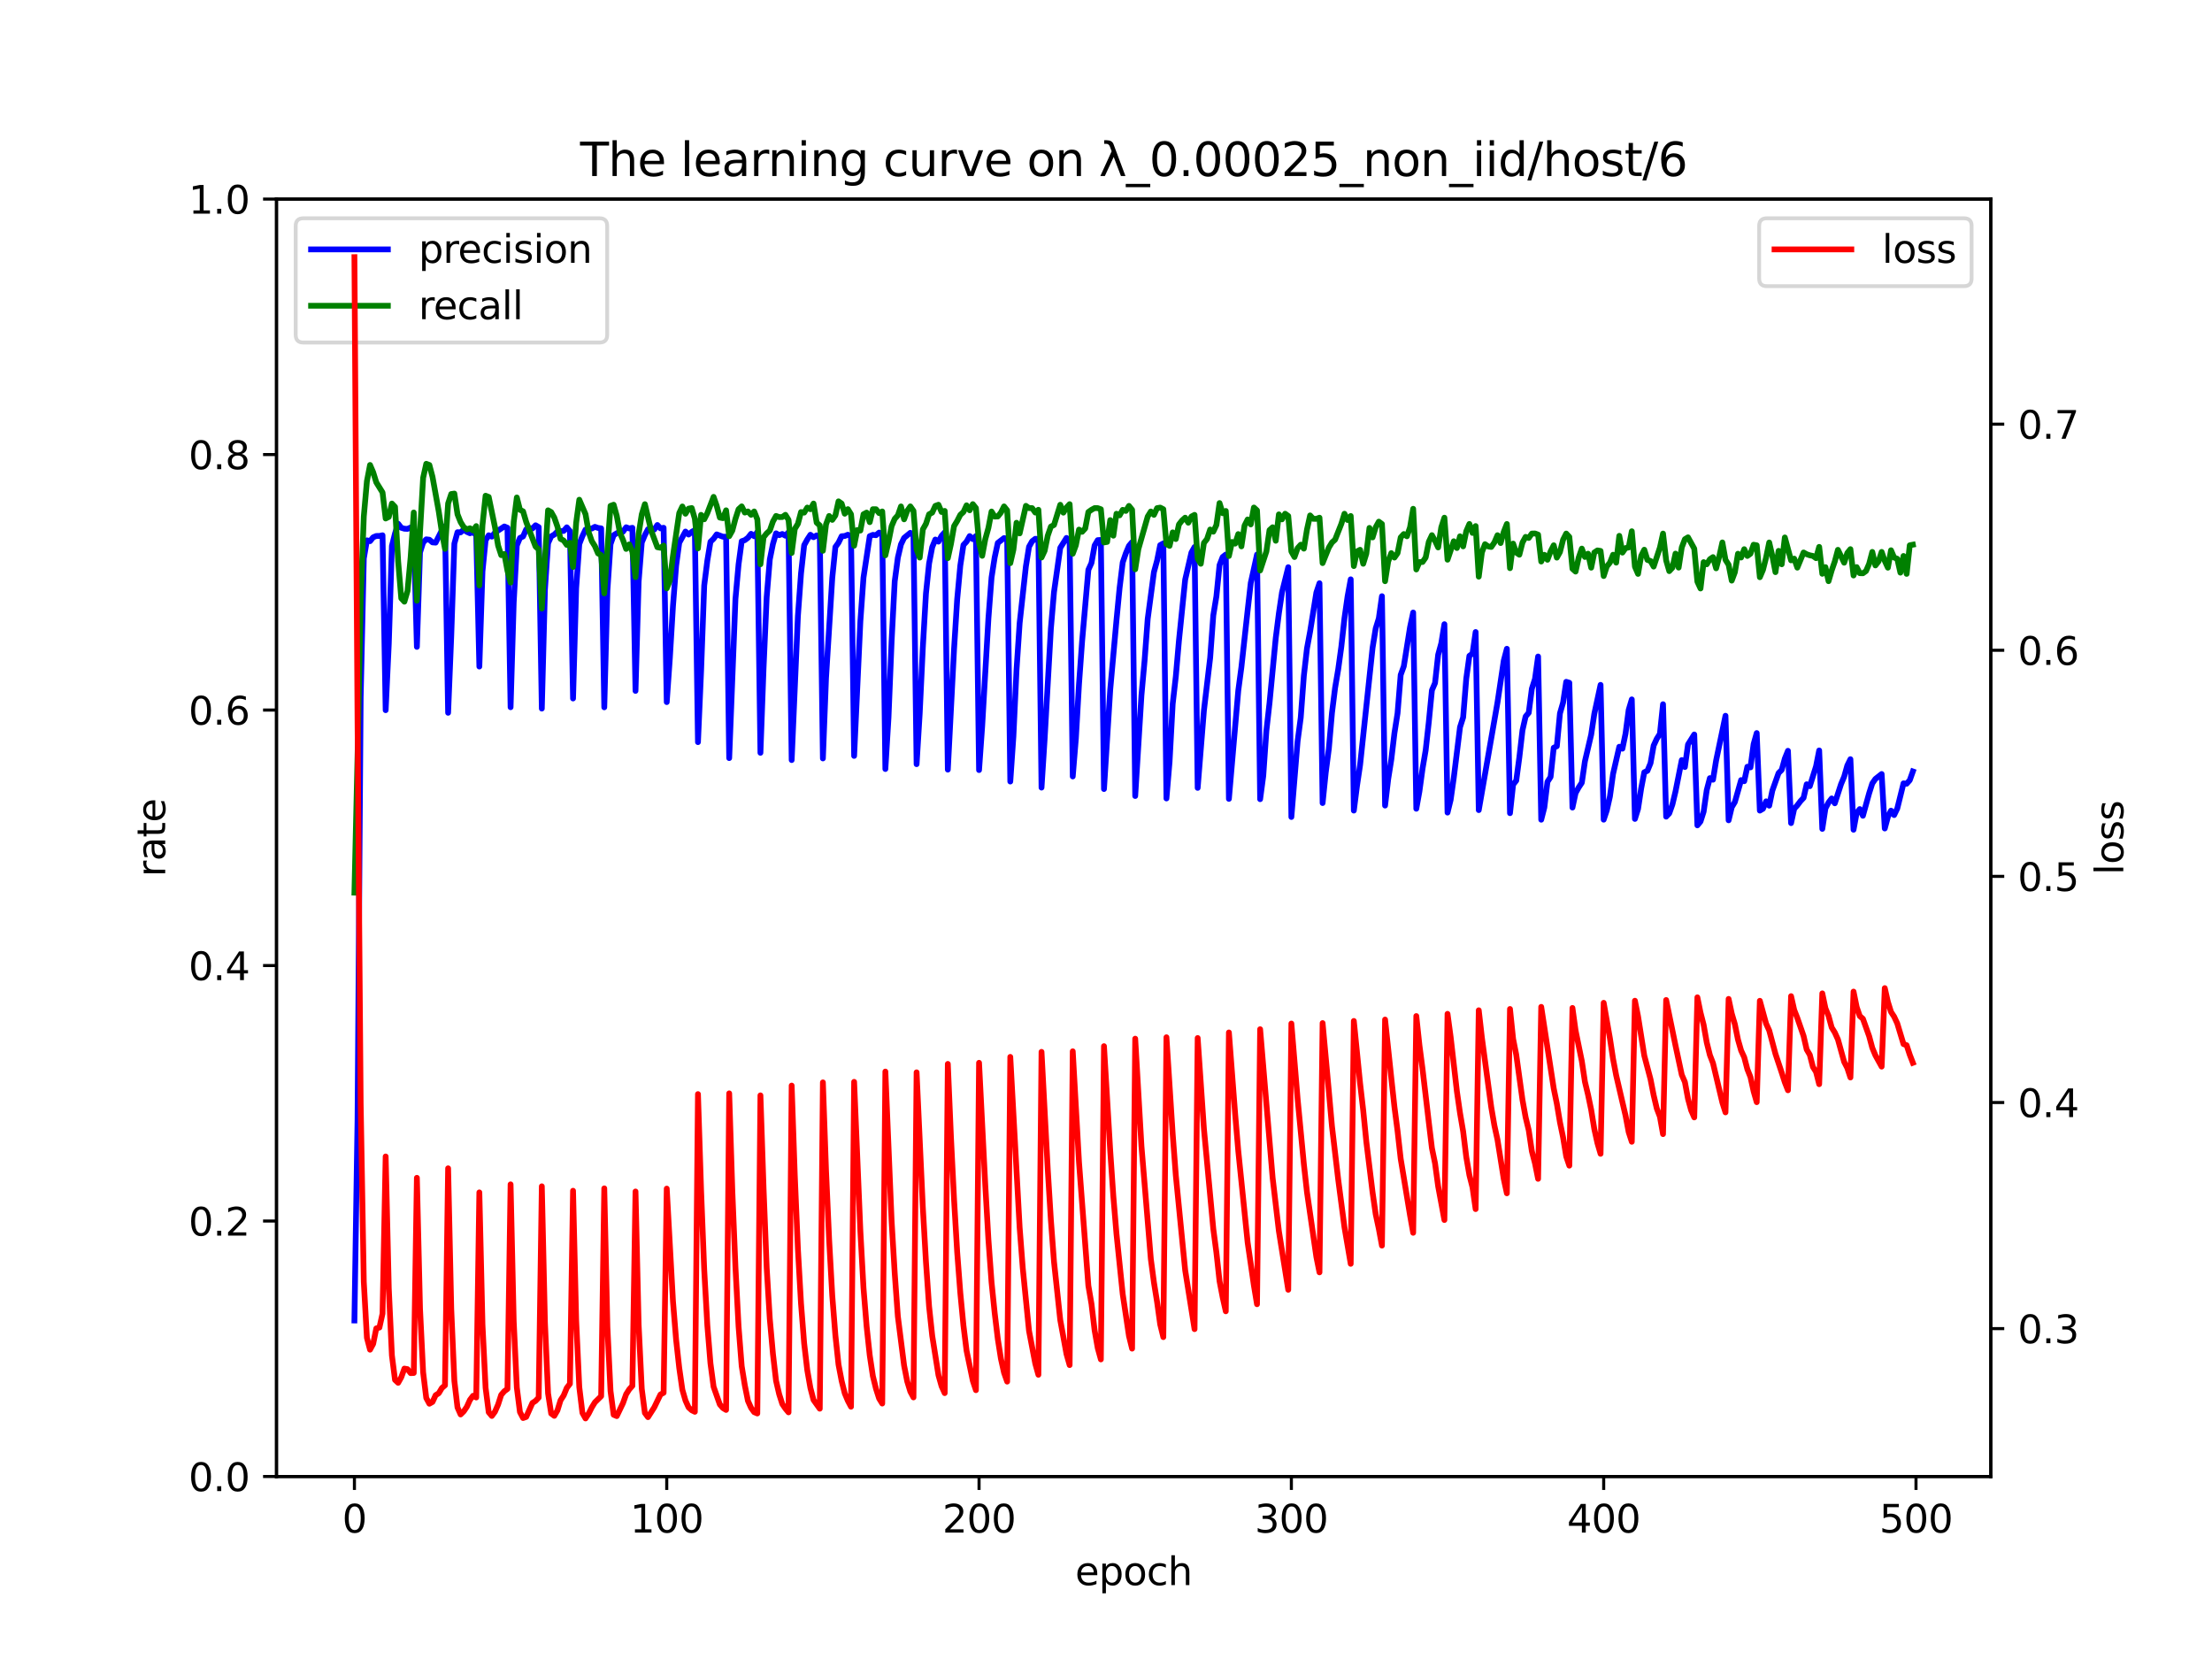 <?xml version="1.0" encoding="utf-8" standalone="no"?>
<!DOCTYPE svg PUBLIC "-//W3C//DTD SVG 1.1//EN"
  "http://www.w3.org/Graphics/SVG/1.1/DTD/svg11.dtd">
<svg xmlns:xlink="http://www.w3.org/1999/xlink" width="576pt" height="432pt" viewBox="0 0 576 432" xmlns="http://www.w3.org/2000/svg" version="1.1">
 <defs>
  <style type="text/css">*{stroke-linejoin: round; stroke-linecap: butt}</style>
 </defs>
 <g id="figure_1">
  <g id="patch_1">
   <path d="M 0 432 
L 576 432 
L 576 0 
L 0 0 
z
" style="fill: #ffffff"/>
  </g>
  <g id="axes_1">
   <g id="patch_2">
    <path d="M 72 384.48 
L 518.4 384.48 
L 518.4 51.84 
L 72 51.84 
z
" style="fill: #ffffff"/>
   </g>
   <g id="matplotlib.axis_1">
    <g id="xtick_1">
     <g id="line2d_1">
      <defs>
       <path id="m2dc4595886" d="M 0 0 
L 0 3.5 
" style="stroke: #000000; stroke-width: 0.8"/>
      </defs>
      <g>
       <use xlink:href="#m2dc4595886" x="92.291" y="384.48" style="stroke: #000000; stroke-width: 0.8"/>
      </g>
     </g>
     <g id="text_1">
      <!-- 0 -->
      <g transform="translate(89.11 399.078) scale(0.1 -0.1)">
       <defs>
        <path id="DejaVuSans-30" d="M 2034 4250 
Q 1547 4250 1301 3770 
Q 1056 3291 1056 2328 
Q 1056 1369 1301 889 
Q 1547 409 2034 409 
Q 2525 409 2770 889 
Q 3016 1369 3016 2328 
Q 3016 3291 2770 3770 
Q 2525 4250 2034 4250 
z
M 2034 4750 
Q 2819 4750 3233 4129 
Q 3647 3509 3647 2328 
Q 3647 1150 3233 529 
Q 2819 -91 2034 -91 
Q 1250 -91 836 529 
Q 422 1150 422 2328 
Q 422 3509 836 4129 
Q 1250 4750 2034 4750 
z
" transform="scale(0.016)"/>
       </defs>
       <use xlink:href="#DejaVuSans-30"/>
      </g>
     </g>
    </g>
    <g id="xtick_2">
     <g id="line2d_2">
      <g>
       <use xlink:href="#m2dc4595886" x="173.617" y="384.48" style="stroke: #000000; stroke-width: 0.8"/>
      </g>
     </g>
     <g id="text_2">
      <!-- 100 -->
      <g transform="translate(164.073 399.078) scale(0.1 -0.1)">
       <defs>
        <path id="DejaVuSans-31" d="M 794 531 
L 1825 531 
L 1825 4091 
L 703 3866 
L 703 4441 
L 1819 4666 
L 2450 4666 
L 2450 531 
L 3481 531 
L 3481 0 
L 794 0 
L 794 531 
z
" transform="scale(0.016)"/>
       </defs>
       <use xlink:href="#DejaVuSans-31"/>
       <use xlink:href="#DejaVuSans-30" x="63.623"/>
       <use xlink:href="#DejaVuSans-30" x="127.246"/>
      </g>
     </g>
    </g>
    <g id="xtick_3">
     <g id="line2d_3">
      <g>
       <use xlink:href="#m2dc4595886" x="254.943" y="384.48" style="stroke: #000000; stroke-width: 0.8"/>
      </g>
     </g>
     <g id="text_3">
      <!-- 200 -->
      <g transform="translate(245.4 399.078) scale(0.1 -0.1)">
       <defs>
        <path id="DejaVuSans-32" d="M 1228 531 
L 3431 531 
L 3431 0 
L 469 0 
L 469 531 
Q 828 903 1448 1529 
Q 2069 2156 2228 2338 
Q 2531 2678 2651 2914 
Q 2772 3150 2772 3378 
Q 2772 3750 2511 3984 
Q 2250 4219 1831 4219 
Q 1534 4219 1204 4116 
Q 875 4013 500 3803 
L 500 4441 
Q 881 4594 1212 4672 
Q 1544 4750 1819 4750 
Q 2544 4750 2975 4387 
Q 3406 4025 3406 3419 
Q 3406 3131 3298 2873 
Q 3191 2616 2906 2266 
Q 2828 2175 2409 1742 
Q 1991 1309 1228 531 
z
" transform="scale(0.016)"/>
       </defs>
       <use xlink:href="#DejaVuSans-32"/>
       <use xlink:href="#DejaVuSans-30" x="63.623"/>
       <use xlink:href="#DejaVuSans-30" x="127.246"/>
      </g>
     </g>
    </g>
    <g id="xtick_4">
     <g id="line2d_4">
      <g>
       <use xlink:href="#m2dc4595886" x="336.27" y="384.48" style="stroke: #000000; stroke-width: 0.8"/>
      </g>
     </g>
     <g id="text_4">
      <!-- 300 -->
      <g transform="translate(326.726 399.078) scale(0.1 -0.1)">
       <defs>
        <path id="DejaVuSans-33" d="M 2597 2516 
Q 3050 2419 3304 2112 
Q 3559 1806 3559 1356 
Q 3559 666 3084 287 
Q 2609 -91 1734 -91 
Q 1441 -91 1130 -33 
Q 819 25 488 141 
L 488 750 
Q 750 597 1062 519 
Q 1375 441 1716 441 
Q 2309 441 2620 675 
Q 2931 909 2931 1356 
Q 2931 1769 2642 2001 
Q 2353 2234 1838 2234 
L 1294 2234 
L 1294 2753 
L 1863 2753 
Q 2328 2753 2575 2939 
Q 2822 3125 2822 3475 
Q 2822 3834 2567 4026 
Q 2313 4219 1838 4219 
Q 1578 4219 1281 4162 
Q 984 4106 628 3988 
L 628 4550 
Q 988 4650 1302 4700 
Q 1616 4750 1894 4750 
Q 2613 4750 3031 4423 
Q 3450 4097 3450 3541 
Q 3450 3153 3228 2886 
Q 3006 2619 2597 2516 
z
" transform="scale(0.016)"/>
       </defs>
       <use xlink:href="#DejaVuSans-33"/>
       <use xlink:href="#DejaVuSans-30" x="63.623"/>
       <use xlink:href="#DejaVuSans-30" x="127.246"/>
      </g>
     </g>
    </g>
    <g id="xtick_5">
     <g id="line2d_5">
      <g>
       <use xlink:href="#m2dc4595886" x="417.596" y="384.48" style="stroke: #000000; stroke-width: 0.8"/>
      </g>
     </g>
     <g id="text_5">
      <!-- 400 -->
      <g transform="translate(408.052 399.078) scale(0.1 -0.1)">
       <defs>
        <path id="DejaVuSans-34" d="M 2419 4116 
L 825 1625 
L 2419 1625 
L 2419 4116 
z
M 2253 4666 
L 3047 4666 
L 3047 1625 
L 3713 1625 
L 3713 1100 
L 3047 1100 
L 3047 0 
L 2419 0 
L 2419 1100 
L 313 1100 
L 313 1709 
L 2253 4666 
z
" transform="scale(0.016)"/>
       </defs>
       <use xlink:href="#DejaVuSans-34"/>
       <use xlink:href="#DejaVuSans-30" x="63.623"/>
       <use xlink:href="#DejaVuSans-30" x="127.246"/>
      </g>
     </g>
    </g>
    <g id="xtick_6">
     <g id="line2d_6">
      <g>
       <use xlink:href="#m2dc4595886" x="498.922" y="384.48" style="stroke: #000000; stroke-width: 0.8"/>
      </g>
     </g>
     <g id="text_6">
      <!-- 500 -->
      <g transform="translate(489.379 399.078) scale(0.1 -0.1)">
       <defs>
        <path id="DejaVuSans-35" d="M 691 4666 
L 3169 4666 
L 3169 4134 
L 1269 4134 
L 1269 2991 
Q 1406 3038 1543 3061 
Q 1681 3084 1819 3084 
Q 2600 3084 3056 2656 
Q 3513 2228 3513 1497 
Q 3513 744 3044 326 
Q 2575 -91 1722 -91 
Q 1428 -91 1123 -41 
Q 819 9 494 109 
L 494 744 
Q 775 591 1075 516 
Q 1375 441 1709 441 
Q 2250 441 2565 725 
Q 2881 1009 2881 1497 
Q 2881 1984 2565 2268 
Q 2250 2553 1709 2553 
Q 1456 2553 1204 2497 
Q 953 2441 691 2322 
L 691 4666 
z
" transform="scale(0.016)"/>
       </defs>
       <use xlink:href="#DejaVuSans-35"/>
       <use xlink:href="#DejaVuSans-30" x="63.623"/>
       <use xlink:href="#DejaVuSans-30" x="127.246"/>
      </g>
     </g>
    </g>
    <g id="text_7">
     <!-- epoch -->
     <g transform="translate(279.972 412.757) scale(0.1 -0.1)">
      <defs>
       <path id="DejaVuSans-65" d="M 3597 1894 
L 3597 1613 
L 953 1613 
Q 991 1019 1311 708 
Q 1631 397 2203 397 
Q 2534 397 2845 478 
Q 3156 559 3463 722 
L 3463 178 
Q 3153 47 2828 -22 
Q 2503 -91 2169 -91 
Q 1331 -91 842 396 
Q 353 884 353 1716 
Q 353 2575 817 3079 
Q 1281 3584 2069 3584 
Q 2775 3584 3186 3129 
Q 3597 2675 3597 1894 
z
M 3022 2063 
Q 3016 2534 2758 2815 
Q 2500 3097 2075 3097 
Q 1594 3097 1305 2825 
Q 1016 2553 972 2059 
L 3022 2063 
z
" transform="scale(0.016)"/>
       <path id="DejaVuSans-70" d="M 1159 525 
L 1159 -1331 
L 581 -1331 
L 581 3500 
L 1159 3500 
L 1159 2969 
Q 1341 3281 1617 3432 
Q 1894 3584 2278 3584 
Q 2916 3584 3314 3078 
Q 3713 2572 3713 1747 
Q 3713 922 3314 415 
Q 2916 -91 2278 -91 
Q 1894 -91 1617 61 
Q 1341 213 1159 525 
z
M 3116 1747 
Q 3116 2381 2855 2742 
Q 2594 3103 2138 3103 
Q 1681 3103 1420 2742 
Q 1159 2381 1159 1747 
Q 1159 1113 1420 752 
Q 1681 391 2138 391 
Q 2594 391 2855 752 
Q 3116 1113 3116 1747 
z
" transform="scale(0.016)"/>
       <path id="DejaVuSans-6f" d="M 1959 3097 
Q 1497 3097 1228 2736 
Q 959 2375 959 1747 
Q 959 1119 1226 758 
Q 1494 397 1959 397 
Q 2419 397 2687 759 
Q 2956 1122 2956 1747 
Q 2956 2369 2687 2733 
Q 2419 3097 1959 3097 
z
M 1959 3584 
Q 2709 3584 3137 3096 
Q 3566 2609 3566 1747 
Q 3566 888 3137 398 
Q 2709 -91 1959 -91 
Q 1206 -91 779 398 
Q 353 888 353 1747 
Q 353 2609 779 3096 
Q 1206 3584 1959 3584 
z
" transform="scale(0.016)"/>
       <path id="DejaVuSans-63" d="M 3122 3366 
L 3122 2828 
Q 2878 2963 2633 3030 
Q 2388 3097 2138 3097 
Q 1578 3097 1268 2742 
Q 959 2388 959 1747 
Q 959 1106 1268 751 
Q 1578 397 2138 397 
Q 2388 397 2633 464 
Q 2878 531 3122 666 
L 3122 134 
Q 2881 22 2623 -34 
Q 2366 -91 2075 -91 
Q 1284 -91 818 406 
Q 353 903 353 1747 
Q 353 2603 823 3093 
Q 1294 3584 2113 3584 
Q 2378 3584 2631 3529 
Q 2884 3475 3122 3366 
z
" transform="scale(0.016)"/>
       <path id="DejaVuSans-68" d="M 3513 2113 
L 3513 0 
L 2938 0 
L 2938 2094 
Q 2938 2591 2744 2837 
Q 2550 3084 2163 3084 
Q 1697 3084 1428 2787 
Q 1159 2491 1159 1978 
L 1159 0 
L 581 0 
L 581 4863 
L 1159 4863 
L 1159 2956 
Q 1366 3272 1645 3428 
Q 1925 3584 2291 3584 
Q 2894 3584 3203 3211 
Q 3513 2838 3513 2113 
z
" transform="scale(0.016)"/>
      </defs>
      <use xlink:href="#DejaVuSans-65"/>
      <use xlink:href="#DejaVuSans-70" x="61.523"/>
      <use xlink:href="#DejaVuSans-6f" x="125"/>
      <use xlink:href="#DejaVuSans-63" x="186.182"/>
      <use xlink:href="#DejaVuSans-68" x="241.162"/>
     </g>
    </g>
   </g>
   <g id="matplotlib.axis_2">
    <g id="ytick_1">
     <g id="line2d_7">
      <defs>
       <path id="m0fc5272e9c" d="M 0 0 
L -3.5 0 
" style="stroke: #000000; stroke-width: 0.8"/>
      </defs>
      <g>
       <use xlink:href="#m0fc5272e9c" x="72" y="384.48" style="stroke: #000000; stroke-width: 0.8"/>
      </g>
     </g>
     <g id="text_8">
      <!-- 0.0 -->
      <g transform="translate(49.097 388.279) scale(0.1 -0.1)">
       <defs>
        <path id="DejaVuSans-2e" d="M 684 794 
L 1344 794 
L 1344 0 
L 684 0 
L 684 794 
z
" transform="scale(0.016)"/>
       </defs>
       <use xlink:href="#DejaVuSans-30"/>
       <use xlink:href="#DejaVuSans-2e" x="63.623"/>
       <use xlink:href="#DejaVuSans-30" x="95.41"/>
      </g>
     </g>
    </g>
    <g id="ytick_2">
     <g id="line2d_8">
      <g>
       <use xlink:href="#m0fc5272e9c" x="72" y="317.952" style="stroke: #000000; stroke-width: 0.8"/>
      </g>
     </g>
     <g id="text_9">
      <!-- 0.2 -->
      <g transform="translate(49.097 321.751) scale(0.1 -0.1)">
       <use xlink:href="#DejaVuSans-30"/>
       <use xlink:href="#DejaVuSans-2e" x="63.623"/>
       <use xlink:href="#DejaVuSans-32" x="95.41"/>
      </g>
     </g>
    </g>
    <g id="ytick_3">
     <g id="line2d_9">
      <g>
       <use xlink:href="#m0fc5272e9c" x="72" y="251.424" style="stroke: #000000; stroke-width: 0.8"/>
      </g>
     </g>
     <g id="text_10">
      <!-- 0.4 -->
      <g transform="translate(49.097 255.223) scale(0.1 -0.1)">
       <use xlink:href="#DejaVuSans-30"/>
       <use xlink:href="#DejaVuSans-2e" x="63.623"/>
       <use xlink:href="#DejaVuSans-34" x="95.41"/>
      </g>
     </g>
    </g>
    <g id="ytick_4">
     <g id="line2d_10">
      <g>
       <use xlink:href="#m0fc5272e9c" x="72" y="184.896" style="stroke: #000000; stroke-width: 0.8"/>
      </g>
     </g>
     <g id="text_11">
      <!-- 0.6 -->
      <g transform="translate(49.097 188.695) scale(0.1 -0.1)">
       <defs>
        <path id="DejaVuSans-36" d="M 2113 2584 
Q 1688 2584 1439 2293 
Q 1191 2003 1191 1497 
Q 1191 994 1439 701 
Q 1688 409 2113 409 
Q 2538 409 2786 701 
Q 3034 994 3034 1497 
Q 3034 2003 2786 2293 
Q 2538 2584 2113 2584 
z
M 3366 4563 
L 3366 3988 
Q 3128 4100 2886 4159 
Q 2644 4219 2406 4219 
Q 1781 4219 1451 3797 
Q 1122 3375 1075 2522 
Q 1259 2794 1537 2939 
Q 1816 3084 2150 3084 
Q 2853 3084 3261 2657 
Q 3669 2231 3669 1497 
Q 3669 778 3244 343 
Q 2819 -91 2113 -91 
Q 1303 -91 875 529 
Q 447 1150 447 2328 
Q 447 3434 972 4092 
Q 1497 4750 2381 4750 
Q 2619 4750 2861 4703 
Q 3103 4656 3366 4563 
z
" transform="scale(0.016)"/>
       </defs>
       <use xlink:href="#DejaVuSans-30"/>
       <use xlink:href="#DejaVuSans-2e" x="63.623"/>
       <use xlink:href="#DejaVuSans-36" x="95.41"/>
      </g>
     </g>
    </g>
    <g id="ytick_5">
     <g id="line2d_11">
      <g>
       <use xlink:href="#m0fc5272e9c" x="72" y="118.368" style="stroke: #000000; stroke-width: 0.8"/>
      </g>
     </g>
     <g id="text_12">
      <!-- 0.8 -->
      <g transform="translate(49.097 122.167) scale(0.1 -0.1)">
       <defs>
        <path id="DejaVuSans-38" d="M 2034 2216 
Q 1584 2216 1326 1975 
Q 1069 1734 1069 1313 
Q 1069 891 1326 650 
Q 1584 409 2034 409 
Q 2484 409 2743 651 
Q 3003 894 3003 1313 
Q 3003 1734 2745 1975 
Q 2488 2216 2034 2216 
z
M 1403 2484 
Q 997 2584 770 2862 
Q 544 3141 544 3541 
Q 544 4100 942 4425 
Q 1341 4750 2034 4750 
Q 2731 4750 3128 4425 
Q 3525 4100 3525 3541 
Q 3525 3141 3298 2862 
Q 3072 2584 2669 2484 
Q 3125 2378 3379 2068 
Q 3634 1759 3634 1313 
Q 3634 634 3220 271 
Q 2806 -91 2034 -91 
Q 1263 -91 848 271 
Q 434 634 434 1313 
Q 434 1759 690 2068 
Q 947 2378 1403 2484 
z
M 1172 3481 
Q 1172 3119 1398 2916 
Q 1625 2713 2034 2713 
Q 2441 2713 2670 2916 
Q 2900 3119 2900 3481 
Q 2900 3844 2670 4047 
Q 2441 4250 2034 4250 
Q 1625 4250 1398 4047 
Q 1172 3844 1172 3481 
z
" transform="scale(0.016)"/>
       </defs>
       <use xlink:href="#DejaVuSans-30"/>
       <use xlink:href="#DejaVuSans-2e" x="63.623"/>
       <use xlink:href="#DejaVuSans-38" x="95.41"/>
      </g>
     </g>
    </g>
    <g id="ytick_6">
     <g id="line2d_12">
      <g>
       <use xlink:href="#m0fc5272e9c" x="72" y="51.84" style="stroke: #000000; stroke-width: 0.8"/>
      </g>
     </g>
     <g id="text_13">
      <!-- 1.0 -->
      <g transform="translate(49.097 55.639) scale(0.1 -0.1)">
       <use xlink:href="#DejaVuSans-31"/>
       <use xlink:href="#DejaVuSans-2e" x="63.623"/>
       <use xlink:href="#DejaVuSans-30" x="95.41"/>
      </g>
     </g>
    </g>
    <g id="text_14">
     <!-- rate -->
     <g transform="translate(43.017 228.316) rotate(-90) scale(0.1 -0.1)">
      <defs>
       <path id="DejaVuSans-72" d="M 2631 2963 
Q 2534 3019 2420 3045 
Q 2306 3072 2169 3072 
Q 1681 3072 1420 2755 
Q 1159 2438 1159 1844 
L 1159 0 
L 581 0 
L 581 3500 
L 1159 3500 
L 1159 2956 
Q 1341 3275 1631 3429 
Q 1922 3584 2338 3584 
Q 2397 3584 2469 3576 
Q 2541 3569 2628 3553 
L 2631 2963 
z
" transform="scale(0.016)"/>
       <path id="DejaVuSans-61" d="M 2194 1759 
Q 1497 1759 1228 1600 
Q 959 1441 959 1056 
Q 959 750 1161 570 
Q 1363 391 1709 391 
Q 2188 391 2477 730 
Q 2766 1069 2766 1631 
L 2766 1759 
L 2194 1759 
z
M 3341 1997 
L 3341 0 
L 2766 0 
L 2766 531 
Q 2569 213 2275 61 
Q 1981 -91 1556 -91 
Q 1019 -91 701 211 
Q 384 513 384 1019 
Q 384 1609 779 1909 
Q 1175 2209 1959 2209 
L 2766 2209 
L 2766 2266 
Q 2766 2663 2505 2880 
Q 2244 3097 1772 3097 
Q 1472 3097 1187 3025 
Q 903 2953 641 2809 
L 641 3341 
Q 956 3463 1253 3523 
Q 1550 3584 1831 3584 
Q 2591 3584 2966 3190 
Q 3341 2797 3341 1997 
z
" transform="scale(0.016)"/>
       <path id="DejaVuSans-74" d="M 1172 4494 
L 1172 3500 
L 2356 3500 
L 2356 3053 
L 1172 3053 
L 1172 1153 
Q 1172 725 1289 603 
Q 1406 481 1766 481 
L 2356 481 
L 2356 0 
L 1766 0 
Q 1100 0 847 248 
Q 594 497 594 1153 
L 594 3053 
L 172 3053 
L 172 3500 
L 594 3500 
L 594 4494 
L 1172 4494 
z
" transform="scale(0.016)"/>
      </defs>
      <use xlink:href="#DejaVuSans-72"/>
      <use xlink:href="#DejaVuSans-61" x="41.113"/>
      <use xlink:href="#DejaVuSans-74" x="102.393"/>
      <use xlink:href="#DejaVuSans-65" x="141.602"/>
     </g>
    </g>
   </g>
   <g id="line2d_13">
    <path d="M 92.291 343.849 
L 93.104 291.608 
L 93.917 181.589 
L 94.731 145.442 
L 95.544 140.706 
L 96.357 140.918 
L 97.17 139.91 
L 97.984 139.567 
L 98.797 139.561 
L 99.61 139.384 
L 100.424 184.931 
L 101.237 167.673 
L 102.05 142.159 
L 102.863 138.916 
L 103.677 136.383 
L 104.49 137.428 
L 105.303 137.675 
L 106.116 137.721 
L 106.93 137.357 
L 107.743 138.587 
L 108.556 168.441 
L 109.369 143.855 
L 110.183 141.267 
L 110.996 140.441 
L 111.809 140.542 
L 112.622 141.233 
L 113.436 141.3 
L 115.062 138.079 
L 115.876 137.028 
L 116.689 185.607 
L 117.502 165.582 
L 118.315 141.575 
L 119.129 138.59 
L 119.942 138.626 
L 120.755 137.905 
L 121.568 138.492 
L 122.382 138.857 
L 123.195 138.564 
L 124.008 139.353 
L 124.821 173.568 
L 125.635 148.791 
L 126.448 140.683 
L 127.261 139.386 
L 128.074 139.732 
L 128.888 138.691 
L 131.328 137.09 
L 132.141 137.43 
L 132.954 184.163 
L 133.767 156.913 
L 134.581 142.027 
L 135.394 140.086 
L 136.207 139.691 
L 137.02 137.845 
L 137.834 137.519 
L 138.647 137.623 
L 139.46 136.781 
L 140.273 137.248 
L 141.087 184.52 
L 141.9 153.518 
L 142.713 141.467 
L 143.526 139.67 
L 144.34 139.197 
L 145.153 138.402 
L 146.78 138.248 
L 147.593 137.314 
L 148.406 138.299 
L 149.219 181.882 
L 150.033 153.187 
L 150.846 141.674 
L 151.659 139.591 
L 152.472 137.91 
L 153.286 137.702 
L 154.099 137.633 
L 154.912 137.189 
L 155.725 137.476 
L 156.539 137.586 
L 157.352 184.186 
L 158.165 153.787 
L 158.978 141.697 
L 159.792 139.363 
L 160.605 138.856 
L 161.418 138.495 
L 162.232 138.451 
L 163.045 137.298 
L 163.858 137.61 
L 164.671 137.436 
L 165.485 179.908 
L 166.298 151.458 
L 167.111 141.276 
L 167.924 139.335 
L 168.738 137.815 
L 169.551 137.593 
L 170.364 137.899 
L 171.177 136.709 
L 171.991 137.586 
L 172.804 137.434 
L 173.617 182.823 
L 174.43 171.334 
L 175.244 157.77 
L 176.057 147.34 
L 176.87 141.341 
L 178.497 138.417 
L 179.31 139.197 
L 180.123 138.506 
L 180.937 138.035 
L 181.75 193.251 
L 182.563 174.657 
L 183.376 152.449 
L 184.19 145.985 
L 185.003 141.073 
L 185.816 140.289 
L 186.629 139.156 
L 188.256 139.76 
L 189.069 139.757 
L 189.882 197.407 
L 191.509 155.958 
L 192.322 146.952 
L 193.136 140.936 
L 193.949 140.649 
L 194.762 140.034 
L 195.575 139.004 
L 196.389 139.63 
L 197.202 138.559 
L 198.015 196.032 
L 198.828 173.926 
L 199.642 155.481 
L 200.455 145.677 
L 201.268 141.65 
L 202.081 138.872 
L 202.895 139.355 
L 203.708 139.045 
L 204.521 139.507 
L 205.334 138.582 
L 206.148 197.919 
L 207.774 160.404 
L 208.588 149.285 
L 209.401 141.965 
L 210.214 140.487 
L 211.027 139.252 
L 211.841 139.892 
L 212.654 139.416 
L 213.467 139.519 
L 214.28 197.493 
L 215.094 176.571 
L 216.72 150.496 
L 217.533 142.444 
L 218.347 141.308 
L 219.16 139.633 
L 219.973 139.573 
L 220.786 139.238 
L 221.6 139.583 
L 222.413 196.838 
L 224.039 161.771 
L 224.853 150.394 
L 226.479 139.608 
L 227.293 139.276 
L 228.106 139.368 
L 228.919 138.681 
L 229.732 138.903 
L 230.546 200.251 
L 231.359 186.903 
L 232.172 166.951 
L 232.985 151.357 
L 233.799 145.208 
L 234.612 141.754 
L 235.425 140.067 
L 237.052 138.741 
L 237.865 139.329 
L 238.678 198.989 
L 239.491 185.733 
L 240.305 168.577 
L 241.118 154.548 
L 241.931 146.727 
L 242.745 142.473 
L 243.558 140.492 
L 244.371 141.039 
L 245.184 139.519 
L 245.998 138.637 
L 246.811 200.41 
L 248.437 168.962 
L 249.251 156.04 
L 250.064 147.252 
L 250.877 141.911 
L 251.69 141.037 
L 252.504 139.597 
L 253.317 140.386 
L 254.13 139.587 
L 254.943 200.523 
L 255.757 189.101 
L 257.383 161.022 
L 258.197 150.37 
L 259.01 145.151 
L 259.823 141.377 
L 261.45 140.111 
L 262.263 140.286 
L 263.076 203.509 
L 263.889 191.735 
L 264.703 174.391 
L 265.516 162.232 
L 267.142 147.472 
L 267.956 142.373 
L 268.769 140.931 
L 269.582 140.311 
L 270.395 140.328 
L 271.209 205.09 
L 272.022 192.394 
L 273.649 163.661 
L 274.462 154.167 
L 276.088 142.663 
L 277.715 140.072 
L 278.528 141.192 
L 279.341 202.188 
L 280.155 192.315 
L 280.968 178.188 
L 281.781 166.944 
L 283.408 148.379 
L 284.221 146.583 
L 285.034 142.043 
L 285.847 140.65 
L 286.661 140.602 
L 287.474 205.462 
L 289.101 179.585 
L 290.727 161.517 
L 291.54 153.108 
L 292.354 146.461 
L 293.167 144.07 
L 293.98 142.134 
L 294.793 141.173 
L 295.607 207.28 
L 297.233 181.03 
L 298.046 172.044 
L 298.86 161.157 
L 300.486 148.964 
L 301.299 145.977 
L 302.113 141.943 
L 302.926 141.502 
L 303.739 207.916 
L 304.553 198.334 
L 305.366 183.279 
L 306.179 176.165 
L 306.992 166.852 
L 308.619 150.928 
L 310.245 143.877 
L 311.059 142.436 
L 311.872 205.164 
L 313.498 185.015 
L 315.125 171.276 
L 315.938 160.251 
L 316.751 155.272 
L 317.565 147.147 
L 318.378 145.049 
L 319.191 144.405 
L 320.005 208.024 
L 322.444 179.84 
L 323.258 173.721 
L 324.884 158.938 
L 325.697 151.781 
L 327.324 144.405 
L 328.137 208.106 
L 328.95 202.02 
L 329.764 190.289 
L 330.577 183.076 
L 332.203 166.147 
L 333.017 159.723 
L 333.83 154.255 
L 335.457 147.699 
L 336.27 212.741 
L 337.896 192.985 
L 338.71 186.866 
L 339.523 175.946 
L 340.336 168.839 
L 341.149 164.454 
L 342.776 154.306 
L 343.589 151.868 
L 344.402 209.113 
L 345.216 201.199 
L 346.029 194.973 
L 346.842 185.628 
L 347.655 179.113 
L 348.469 174.274 
L 349.282 168.381 
L 350.095 160.992 
L 350.909 155.294 
L 351.722 150.855 
L 352.535 211.073 
L 353.348 204.702 
L 354.162 199.226 
L 357.415 168.673 
L 358.228 163.648 
L 359.041 161.017 
L 359.854 155.247 
L 360.668 209.769 
L 361.481 202.896 
L 362.294 197.769 
L 363.107 190.915 
L 363.921 185.716 
L 364.734 175.738 
L 365.547 173.503 
L 367.174 163.31 
L 367.987 159.499 
L 368.8 210.595 
L 369.614 206.075 
L 370.427 200.141 
L 371.24 195.364 
L 372.053 188.07 
L 372.867 179.736 
L 373.68 177.856 
L 374.493 170.483 
L 375.306 167.513 
L 376.12 162.537 
L 376.933 211.596 
L 377.746 208.277 
L 378.559 202.528 
L 380.186 189.349 
L 380.999 186.802 
L 381.812 176.696 
L 382.626 170.786 
L 383.439 170.186 
L 384.252 164.577 
L 385.066 210.949 
L 389.945 182.915 
L 391.572 172.042 
L 392.385 168.939 
L 393.198 211.749 
L 394.011 204.3 
L 394.825 203.271 
L 395.638 197.188 
L 396.451 190.153 
L 397.264 186.57 
L 398.078 185.603 
L 398.891 179.332 
L 399.704 176.804 
L 400.518 170.953 
L 401.331 213.452 
L 402.144 210.266 
L 402.957 203.57 
L 403.771 202.32 
L 404.584 194.713 
L 405.397 194.314 
L 406.21 185.761 
L 407.024 182.945 
L 407.837 177.544 
L 408.65 177.79 
L 409.463 210.287 
L 410.277 206.509 
L 411.09 205.045 
L 411.903 203.813 
L 412.716 198.226 
L 414.343 191.276 
L 415.156 185.877 
L 416.783 178.34 
L 417.596 213.443 
L 418.409 211.01 
L 419.223 207.404 
L 420.036 201.533 
L 421.662 194.451 
L 422.476 194.951 
L 423.289 191.016 
L 424.102 184.861 
L 424.915 182.12 
L 425.729 213.244 
L 426.542 210.641 
L 427.355 205.315 
L 428.168 201.102 
L 428.982 200.714 
L 429.795 198.731 
L 430.608 194.141 
L 431.422 192.377 
L 432.235 191.085 
L 433.048 183.381 
L 433.861 212.654 
L 434.675 211.793 
L 435.488 209.49 
L 436.301 206.097 
L 437.928 197.919 
L 438.741 199.735 
L 439.554 193.862 
L 441.181 191.261 
L 441.994 214.919 
L 442.807 213.922 
L 443.62 211.363 
L 444.434 205.732 
L 445.247 202.623 
L 446.06 203.035 
L 446.874 198.027 
L 449.313 186.383 
L 450.127 213.602 
L 450.94 210.202 
L 451.753 208.854 
L 453.38 203.13 
L 454.193 203.426 
L 455.006 199.66 
L 455.819 199.823 
L 456.633 193.772 
L 457.446 190.885 
L 458.259 211.079 
L 459.072 210.599 
L 459.886 208.664 
L 460.699 209.798 
L 461.512 205.887 
L 463.139 201.293 
L 463.952 200.488 
L 464.765 197.52 
L 465.579 195.507 
L 466.392 214.336 
L 467.205 210.605 
L 468.018 209.704 
L 468.832 208.627 
L 469.645 207.761 
L 470.458 204.222 
L 471.271 204.728 
L 472.898 199.537 
L 473.711 195.414 
L 474.524 215.842 
L 475.338 210.506 
L 476.151 208.965 
L 476.964 207.91 
L 477.778 209.177 
L 479.404 204.179 
L 480.217 202.247 
L 481.031 199.353 
L 481.844 197.69 
L 482.657 216.063 
L 483.47 211.652 
L 484.284 210.68 
L 485.097 212.425 
L 486.723 206.554 
L 487.537 204.001 
L 488.35 202.836 
L 489.976 201.551 
L 490.79 215.736 
L 491.603 212.719 
L 492.416 211.088 
L 493.23 212.241 
L 494.043 210.546 
L 495.669 203.983 
L 496.483 204.084 
L 497.296 203.171 
L 498.109 200.88 
L 498.109 200.88 
" clip-path="url(#pe88675a593)" style="fill: none; stroke: #0000ff; stroke-width: 1.5; stroke-linecap: square"/>
   </g>
   <g id="line2d_14">
    <path d="M 92.291 232.442 
L 93.104 196.946 
L 93.917 156.392 
L 94.731 134.504 
L 95.544 125.305 
L 96.357 121.074 
L 97.17 122.973 
L 97.984 125.604 
L 99.61 128.236 
L 100.424 135.015 
L 101.237 134.609 
L 102.05 131.122 
L 102.863 131.987 
L 103.677 146.143 
L 104.49 155.791 
L 105.303 156.677 
L 106.116 153.895 
L 106.93 145.129 
L 107.743 133.448 
L 108.556 156.431 
L 109.369 138.594 
L 110.183 124.426 
L 110.996 120.775 
L 111.809 121.082 
L 112.622 124.157 
L 114.249 133.176 
L 115.062 138.561 
L 115.876 142.925 
L 116.689 131.097 
L 117.502 128.643 
L 118.315 128.522 
L 119.129 133.917 
L 119.942 135.951 
L 120.755 137.258 
L 121.568 137.852 
L 122.382 137.556 
L 123.195 138.145 
L 124.008 136.994 
L 124.821 152.447 
L 125.635 136.709 
L 126.448 129.084 
L 127.261 129.408 
L 128.888 137.274 
L 129.701 142.055 
L 130.514 144.554 
L 131.328 144.254 
L 132.141 148.621 
L 132.954 151.705 
L 133.767 135.967 
L 134.581 129.54 
L 135.394 132.739 
L 136.207 133.158 
L 137.02 135.919 
L 139.46 142.333 
L 140.273 143.059 
L 141.087 158.47 
L 142.713 132.886 
L 143.526 133.343 
L 144.34 134.79 
L 145.153 137.123 
L 145.966 140.326 
L 146.78 140.744 
L 147.593 141.9 
L 148.406 141.336 
L 149.219 147.643 
L 150.033 136.125 
L 150.846 130.126 
L 152.472 133.902 
L 153.286 138.566 
L 154.099 140.906 
L 154.912 142.205 
L 155.725 144.107 
L 156.539 144.544 
L 157.352 154.522 
L 158.978 131.727 
L 159.792 131.431 
L 160.605 134.342 
L 161.418 138.724 
L 162.232 140.611 
L 163.045 142.94 
L 163.858 141.759 
L 164.671 143.651 
L 165.485 150.287 
L 166.298 139.037 
L 167.111 133.94 
L 167.924 131.285 
L 169.551 138.13 
L 171.177 142.491 
L 171.991 142.638 
L 172.804 142.061 
L 173.617 153.214 
L 174.43 151.175 
L 175.244 144.743 
L 176.87 133.604 
L 177.684 131.884 
L 178.497 133.776 
L 179.31 132.45 
L 180.123 132.294 
L 180.937 135.069 
L 181.75 142.807 
L 182.563 134.065 
L 183.376 135.229 
L 184.19 133.604 
L 185.816 129.384 
L 186.629 131.72 
L 187.443 134.776 
L 188.256 134.932 
L 189.069 132.882 
L 189.882 139.628 
L 190.696 138.167 
L 191.509 135.092 
L 192.322 132.603 
L 193.136 131.857 
L 193.949 133.476 
L 194.762 133.18 
L 195.575 134.057 
L 196.389 133.183 
L 197.202 135.232 
L 198.015 146.937 
L 198.828 139.904 
L 199.642 138.882 
L 200.455 138.155 
L 201.268 135.811 
L 202.081 134.351 
L 202.895 134.646 
L 203.708 134.631 
L 204.521 134.058 
L 205.334 135.373 
L 206.148 143.993 
L 206.961 137.722 
L 207.774 136.394 
L 208.588 133.333 
L 209.401 133.492 
L 210.214 132.168 
L 211.027 132.598 
L 211.841 131.123 
L 212.654 136.089 
L 213.467 136.824 
L 214.28 143.423 
L 215.094 136.545 
L 215.907 134.354 
L 216.72 135.376 
L 217.533 134.204 
L 218.347 130.547 
L 219.16 131.129 
L 219.973 133.773 
L 220.786 132.582 
L 221.6 133.906 
L 222.413 142.1 
L 223.226 138.011 
L 224.039 138.155 
L 224.853 133.906 
L 225.666 133.477 
L 226.479 135.971 
L 227.293 132.599 
L 228.106 132.601 
L 228.919 133.618 
L 229.732 133.183 
L 230.546 144.61 
L 231.359 141.083 
L 232.172 137.007 
L 232.985 135.098 
L 233.799 134.209 
L 234.612 131.872 
L 235.425 135.232 
L 236.238 133.035 
L 237.052 131.864 
L 237.865 133.019 
L 238.678 143.104 
L 239.491 145.196 
L 240.305 137.85 
L 241.118 136.4 
L 241.931 133.922 
L 242.745 133.484 
L 243.558 131.731 
L 244.371 131.433 
L 245.184 133.323 
L 245.998 133.037 
L 246.811 145.346 
L 247.624 141.641 
L 248.437 136.993 
L 249.251 135.657 
L 250.064 134.065 
L 250.877 133.331 
L 251.69 131.584 
L 252.504 132.88 
L 253.317 131.278 
L 254.13 132.297 
L 254.943 141.379 
L 255.757 144.736 
L 256.57 140.385 
L 257.383 137.449 
L 258.197 133.201 
L 259.01 134.511 
L 259.823 134.492 
L 260.636 133.479 
L 261.45 131.867 
L 262.263 132.887 
L 263.076 146.65 
L 263.889 143.132 
L 264.703 136.121 
L 265.516 138.898 
L 267.142 131.721 
L 267.956 132.311 
L 268.769 132.314 
L 269.582 133.469 
L 270.395 132.742 
L 271.209 145.175 
L 272.022 143.43 
L 272.835 139.476 
L 273.649 137.127 
L 274.462 136.7 
L 276.088 131.442 
L 276.902 133.496 
L 277.715 132.155 
L 278.528 131.283 
L 279.341 144.193 
L 280.155 141.988 
L 280.968 137.905 
L 281.781 138.486 
L 282.594 137.588 
L 283.408 133.331 
L 284.221 132.748 
L 285.034 132.308 
L 285.847 132.315 
L 286.661 132.602 
L 287.474 141.251 
L 288.287 141.113 
L 289.101 135.431 
L 289.914 139.491 
L 290.727 133.775 
L 291.54 134.192 
L 292.354 132.758 
L 293.167 133.046 
L 293.98 131.734 
L 294.793 132.747 
L 295.607 148.241 
L 296.42 143.015 
L 298.86 134.507 
L 299.673 133.191 
L 300.486 134.065 
L 301.299 132.317 
L 302.113 132.176 
L 302.926 132.598 
L 303.739 141.689 
L 304.553 142.142 
L 305.366 138.629 
L 306.179 140.37 
L 306.992 136.562 
L 307.806 135.527 
L 308.619 134.799 
L 309.432 136.113 
L 310.245 134.508 
L 311.059 134.072 
L 311.872 145.499 
L 312.685 146.81 
L 313.498 141.379 
L 314.312 140.358 
L 315.125 137.884 
L 315.938 138.452 
L 316.751 136.698 
L 317.565 130.995 
L 318.378 133.634 
L 319.191 133.051 
L 320.005 144.783 
L 320.818 141.12 
L 321.631 141.56 
L 322.444 139.072 
L 323.258 142.279 
L 324.071 136.874 
L 324.884 135.266 
L 325.697 136.557 
L 326.511 132.157 
L 327.324 132.901 
L 328.137 148.55 
L 329.764 143.602 
L 330.577 138.037 
L 331.39 137.302 
L 332.203 140.816 
L 333.017 133.941 
L 333.83 135.24 
L 334.643 133.771 
L 335.457 134.365 
L 336.27 143.617 
L 337.083 145.052 
L 337.896 142.735 
L 338.71 141.837 
L 339.523 142.865 
L 340.336 137.89 
L 341.149 134.214 
L 341.963 135.1 
L 342.776 135.104 
L 343.589 134.805 
L 344.402 146.632 
L 346.029 142.581 
L 346.842 141.257 
L 347.655 140.525 
L 349.282 136.406 
L 350.095 133.777 
L 350.909 135.413 
L 351.722 134.36 
L 352.535 147.403 
L 353.348 143.599 
L 354.162 143.159 
L 354.975 146.805 
L 355.788 144.167 
L 356.601 137.466 
L 357.415 139.942 
L 358.228 137.302 
L 359.041 135.833 
L 359.854 136.446 
L 360.668 151.346 
L 361.481 146.222 
L 362.294 144.027 
L 363.107 145.194 
L 363.921 144.042 
L 364.734 139.947 
L 365.547 139.065 
L 366.361 139.648 
L 367.174 137.317 
L 367.987 132.485 
L 368.8 148.288 
L 369.614 146.362 
L 370.427 146.342 
L 371.24 145.175 
L 372.053 141.095 
L 372.867 139.352 
L 373.68 140.82 
L 374.493 142.555 
L 375.306 137.311 
L 376.12 134.802 
L 376.933 145.746 
L 378.559 140.937 
L 379.373 142.707 
L 380.186 139.649 
L 380.999 142.274 
L 381.812 138.332 
L 382.626 136.436 
L 383.439 138.777 
L 384.252 136.984 
L 385.066 150.161 
L 385.879 143.856 
L 386.692 141.706 
L 387.505 142.285 
L 388.319 142.43 
L 389.132 141.253 
L 389.945 139.364 
L 390.758 141.407 
L 391.572 138.501 
L 392.385 136.444 
L 393.198 147.955 
L 394.011 141.555 
L 394.825 143.895 
L 395.638 144.448 
L 396.451 141.267 
L 397.264 139.804 
L 398.078 140.085 
L 398.891 138.936 
L 399.704 138.911 
L 400.518 139.216 
L 401.331 146.225 
L 402.144 144.468 
L 402.957 145.765 
L 403.771 143.576 
L 404.584 141.989 
L 405.397 145.208 
L 406.21 143.75 
L 407.024 140.538 
L 407.837 138.937 
L 408.65 139.81 
L 409.463 148.11 
L 410.277 148.839 
L 411.09 145.206 
L 411.903 142.85 
L 412.716 145.036 
L 413.53 144.183 
L 414.343 147.825 
L 415.156 143.869 
L 415.97 143.325 
L 416.783 143.464 
L 417.596 150 
L 418.409 147.5 
L 419.223 146.496 
L 420.036 144.455 
L 420.849 146.509 
L 421.662 139.526 
L 422.476 143.897 
L 423.289 142.719 
L 424.102 142.56 
L 424.915 138.335 
L 425.729 147.561 
L 426.542 149.442 
L 427.355 144.762 
L 428.168 143.141 
L 428.982 145.803 
L 429.795 146.078 
L 430.608 147.539 
L 432.235 142.591 
L 433.048 138.94 
L 433.861 145.924 
L 434.675 148.718 
L 435.488 147.833 
L 436.301 144.163 
L 437.114 147.805 
L 437.928 142.542 
L 438.741 140.409 
L 439.554 139.915 
L 441.181 142.868 
L 441.994 151.47 
L 442.807 153.239 
L 443.62 146.378 
L 444.434 146.944 
L 445.247 145.618 
L 446.06 145.072 
L 446.874 147.99 
L 447.687 144.916 
L 448.5 141.246 
L 449.313 145.779 
L 450.127 147.062 
L 450.94 151.193 
L 451.753 149.022 
L 452.566 144.19 
L 453.38 145.181 
L 454.193 143.003 
L 455.006 144.77 
L 455.819 144.181 
L 456.633 141.844 
L 457.446 141.995 
L 458.259 150.309 
L 459.072 148.4 
L 459.886 145.192 
L 460.699 141.258 
L 461.512 144.78 
L 462.326 148.987 
L 463.139 143.442 
L 463.952 146.942 
L 464.765 139.951 
L 466.392 145.916 
L 467.205 145.468 
L 468.018 147.814 
L 469.645 143.861 
L 470.458 144.321 
L 471.271 144.601 
L 472.085 144.763 
L 472.898 145.347 
L 473.711 142.411 
L 474.524 149.415 
L 475.338 147.672 
L 476.151 151.341 
L 476.964 148.544 
L 477.778 146.2 
L 478.591 143.17 
L 480.217 146.53 
L 481.031 144.003 
L 481.844 142.999 
L 482.657 149.856 
L 483.47 147.667 
L 484.284 149.259 
L 485.097 149.28 
L 485.91 148.694 
L 486.723 146.804 
L 487.537 143.714 
L 488.35 147.237 
L 489.163 146.204 
L 489.976 143.717 
L 490.79 146.056 
L 491.603 147.826 
L 492.416 143.287 
L 493.23 145.193 
L 494.043 145.501 
L 494.856 149.117 
L 495.669 144.774 
L 496.483 149.437 
L 497.296 141.991 
L 498.109 141.835 
L 498.109 141.835 
" clip-path="url(#pe88675a593)" style="fill: none; stroke: #008000; stroke-width: 1.5; stroke-linecap: square"/>
   </g>
   <g id="patch_3">
    <path d="M 72 384.48 
L 72 51.84 
" style="fill: none; stroke: #000000; stroke-width: 0.8; stroke-linejoin: miter; stroke-linecap: square"/>
   </g>
   <g id="patch_4">
    <path d="M 518.4 384.48 
L 518.4 51.84 
" style="fill: none; stroke: #000000; stroke-width: 0.8; stroke-linejoin: miter; stroke-linecap: square"/>
   </g>
   <g id="patch_5">
    <path d="M 72 384.48 
L 518.4 384.48 
" style="fill: none; stroke: #000000; stroke-width: 0.8; stroke-linejoin: miter; stroke-linecap: square"/>
   </g>
   <g id="patch_6">
    <path d="M 72 51.84 
L 518.4 51.84 
" style="fill: none; stroke: #000000; stroke-width: 0.8; stroke-linejoin: miter; stroke-linecap: square"/>
   </g>
   <g id="legend_1">
    <g id="patch_7">
     <path d="M 79 89.196 
L 156.108 89.196 
Q 158.108 89.196 158.108 87.196 
L 158.108 58.84 
Q 158.108 56.84 156.108 56.84 
L 79 56.84 
Q 77 56.84 77 58.84 
L 77 87.196 
Q 77 89.196 79 89.196 
z
" style="fill: #ffffff; opacity: 0.8; stroke: #cccccc; stroke-linejoin: miter"/>
    </g>
    <g id="line2d_15">
     <path d="M 81 64.938 
L 91 64.938 
L 101 64.938 
" style="fill: none; stroke: #0000ff; stroke-width: 1.5; stroke-linecap: square"/>
    </g>
    <g id="text_15">
     <!-- precision -->
     <g transform="translate(109 68.438) scale(0.1 -0.1)">
      <defs>
       <path id="DejaVuSans-69" d="M 603 3500 
L 1178 3500 
L 1178 0 
L 603 0 
L 603 3500 
z
M 603 4863 
L 1178 4863 
L 1178 4134 
L 603 4134 
L 603 4863 
z
" transform="scale(0.016)"/>
       <path id="DejaVuSans-73" d="M 2834 3397 
L 2834 2853 
Q 2591 2978 2328 3040 
Q 2066 3103 1784 3103 
Q 1356 3103 1142 2972 
Q 928 2841 928 2578 
Q 928 2378 1081 2264 
Q 1234 2150 1697 2047 
L 1894 2003 
Q 2506 1872 2764 1633 
Q 3022 1394 3022 966 
Q 3022 478 2636 193 
Q 2250 -91 1575 -91 
Q 1294 -91 989 -36 
Q 684 19 347 128 
L 347 722 
Q 666 556 975 473 
Q 1284 391 1588 391 
Q 1994 391 2212 530 
Q 2431 669 2431 922 
Q 2431 1156 2273 1281 
Q 2116 1406 1581 1522 
L 1381 1569 
Q 847 1681 609 1914 
Q 372 2147 372 2553 
Q 372 3047 722 3315 
Q 1072 3584 1716 3584 
Q 2034 3584 2315 3537 
Q 2597 3491 2834 3397 
z
" transform="scale(0.016)"/>
       <path id="DejaVuSans-6e" d="M 3513 2113 
L 3513 0 
L 2938 0 
L 2938 2094 
Q 2938 2591 2744 2837 
Q 2550 3084 2163 3084 
Q 1697 3084 1428 2787 
Q 1159 2491 1159 1978 
L 1159 0 
L 581 0 
L 581 3500 
L 1159 3500 
L 1159 2956 
Q 1366 3272 1645 3428 
Q 1925 3584 2291 3584 
Q 2894 3584 3203 3211 
Q 3513 2838 3513 2113 
z
" transform="scale(0.016)"/>
      </defs>
      <use xlink:href="#DejaVuSans-70"/>
      <use xlink:href="#DejaVuSans-72" x="63.477"/>
      <use xlink:href="#DejaVuSans-65" x="102.34"/>
      <use xlink:href="#DejaVuSans-63" x="163.863"/>
      <use xlink:href="#DejaVuSans-69" x="218.844"/>
      <use xlink:href="#DejaVuSans-73" x="246.627"/>
      <use xlink:href="#DejaVuSans-69" x="298.727"/>
      <use xlink:href="#DejaVuSans-6f" x="326.51"/>
      <use xlink:href="#DejaVuSans-6e" x="387.691"/>
     </g>
    </g>
    <g id="line2d_16">
     <path d="M 81 79.617 
L 91 79.617 
L 101 79.617 
" style="fill: none; stroke: #008000; stroke-width: 1.5; stroke-linecap: square"/>
    </g>
    <g id="text_16">
     <!-- recall -->
     <g transform="translate(109 83.117) scale(0.1 -0.1)">
      <defs>
       <path id="DejaVuSans-6c" d="M 603 4863 
L 1178 4863 
L 1178 0 
L 603 0 
L 603 4863 
z
" transform="scale(0.016)"/>
      </defs>
      <use xlink:href="#DejaVuSans-72"/>
      <use xlink:href="#DejaVuSans-65" x="38.863"/>
      <use xlink:href="#DejaVuSans-63" x="100.387"/>
      <use xlink:href="#DejaVuSans-61" x="155.367"/>
      <use xlink:href="#DejaVuSans-6c" x="216.646"/>
      <use xlink:href="#DejaVuSans-6c" x="244.43"/>
     </g>
    </g>
   </g>
  </g>
  <g id="axes_2">
   <g id="matplotlib.axis_3">
    <g id="ytick_7">
     <g id="line2d_17">
      <defs>
       <path id="m7e417b16eb" d="M 0 0 
L 3.5 0 
" style="stroke: #000000; stroke-width: 0.8"/>
      </defs>
      <g>
       <use xlink:href="#m7e417b16eb" x="518.4" y="345.969" style="stroke: #000000; stroke-width: 0.8"/>
      </g>
     </g>
     <g id="text_17">
      <!-- 0.3 -->
      <g transform="translate(525.4 349.768) scale(0.1 -0.1)">
       <use xlink:href="#DejaVuSans-30"/>
       <use xlink:href="#DejaVuSans-2e" x="63.623"/>
       <use xlink:href="#DejaVuSans-33" x="95.41"/>
      </g>
     </g>
    </g>
    <g id="ytick_8">
     <g id="line2d_18">
      <g>
       <use xlink:href="#m7e417b16eb" x="518.4" y="287.089" style="stroke: #000000; stroke-width: 0.8"/>
      </g>
     </g>
     <g id="text_18">
      <!-- 0.4 -->
      <g transform="translate(525.4 290.888) scale(0.1 -0.1)">
       <use xlink:href="#DejaVuSans-30"/>
       <use xlink:href="#DejaVuSans-2e" x="63.623"/>
       <use xlink:href="#DejaVuSans-34" x="95.41"/>
      </g>
     </g>
    </g>
    <g id="ytick_9">
     <g id="line2d_19">
      <g>
       <use xlink:href="#m7e417b16eb" x="518.4" y="228.209" style="stroke: #000000; stroke-width: 0.8"/>
      </g>
     </g>
     <g id="text_19">
      <!-- 0.5 -->
      <g transform="translate(525.4 232.008) scale(0.1 -0.1)">
       <use xlink:href="#DejaVuSans-30"/>
       <use xlink:href="#DejaVuSans-2e" x="63.623"/>
       <use xlink:href="#DejaVuSans-35" x="95.41"/>
      </g>
     </g>
    </g>
    <g id="ytick_10">
     <g id="line2d_20">
      <g>
       <use xlink:href="#m7e417b16eb" x="518.4" y="169.329" style="stroke: #000000; stroke-width: 0.8"/>
      </g>
     </g>
     <g id="text_20">
      <!-- 0.6 -->
      <g transform="translate(525.4 173.128) scale(0.1 -0.1)">
       <use xlink:href="#DejaVuSans-30"/>
       <use xlink:href="#DejaVuSans-2e" x="63.623"/>
       <use xlink:href="#DejaVuSans-36" x="95.41"/>
      </g>
     </g>
    </g>
    <g id="ytick_11">
     <g id="line2d_21">
      <g>
       <use xlink:href="#m7e417b16eb" x="518.4" y="110.449" style="stroke: #000000; stroke-width: 0.8"/>
      </g>
     </g>
     <g id="text_21">
      <!-- 0.7 -->
      <g transform="translate(525.4 114.248) scale(0.1 -0.1)">
       <defs>
        <path id="DejaVuSans-37" d="M 525 4666 
L 3525 4666 
L 3525 4397 
L 1831 0 
L 1172 0 
L 2766 4134 
L 525 4134 
L 525 4666 
z
" transform="scale(0.016)"/>
       </defs>
       <use xlink:href="#DejaVuSans-30"/>
       <use xlink:href="#DejaVuSans-2e" x="63.623"/>
       <use xlink:href="#DejaVuSans-37" x="95.41"/>
      </g>
     </g>
    </g>
    <g id="text_22">
     <!-- loss -->
     <g transform="translate(552.902 227.818) rotate(-90) scale(0.1 -0.1)">
      <use xlink:href="#DejaVuSans-6c"/>
      <use xlink:href="#DejaVuSans-6f" x="27.783"/>
      <use xlink:href="#DejaVuSans-73" x="88.965"/>
      <use xlink:href="#DejaVuSans-73" x="141.064"/>
     </g>
    </g>
   </g>
   <g id="line2d_22">
    <path d="M 92.291 66.96 
L 93.104 187.577 
L 93.917 287.246 
L 94.731 333.787 
L 95.544 348.353 
L 96.357 351.455 
L 97.17 349.947 
L 97.984 345.903 
L 98.797 345.696 
L 99.61 342.061 
L 100.424 301.143 
L 101.237 335.48 
L 102.05 352.936 
L 102.863 359.326 
L 103.677 360.083 
L 104.49 358.635 
L 105.303 356.378 
L 106.116 356.523 
L 106.93 357.56 
L 107.743 357.52 
L 108.556 306.702 
L 109.369 340.759 
L 110.183 357.344 
L 110.996 364.034 
L 111.809 365.529 
L 112.622 365.062 
L 113.436 363.311 
L 114.249 362.801 
L 115.062 361.438 
L 115.876 360.737 
L 116.689 304.226 
L 117.502 340.829 
L 118.315 359.565 
L 119.129 366.49 
L 119.942 368.323 
L 120.755 367.523 
L 121.568 366.313 
L 122.382 364.515 
L 123.195 363.448 
L 124.008 363.901 
L 124.821 310.499 
L 125.635 344.871 
L 126.448 361.388 
L 127.261 367.744 
L 128.074 368.714 
L 128.888 367.606 
L 129.701 365.745 
L 130.514 363.21 
L 131.328 362.268 
L 132.141 361.681 
L 132.954 308.407 
L 133.767 344.025 
L 134.581 361.318 
L 135.394 367.707 
L 136.207 369.254 
L 137.02 368.964 
L 138.647 365.322 
L 139.46 364.792 
L 140.273 363.933 
L 141.087 308.913 
L 141.9 344.383 
L 142.713 362.824 
L 143.526 368.079 
L 144.34 368.685 
L 145.153 367.273 
L 145.966 364.636 
L 146.78 363.374 
L 147.593 361.397 
L 148.406 360.343 
L 149.219 310.07 
L 150.033 343.771 
L 150.846 361.213 
L 151.659 367.913 
L 152.472 369.36 
L 153.286 368.097 
L 154.099 366.49 
L 154.912 365.168 
L 156.539 363.564 
L 157.352 309.447 
L 158.165 345.559 
L 158.978 362.212 
L 159.792 368.405 
L 160.605 368.75 
L 162.232 365.351 
L 163.045 363.059 
L 163.858 361.778 
L 164.671 360.872 
L 165.485 310.263 
L 166.298 344.919 
L 167.111 361.632 
L 167.924 367.918 
L 168.738 369.023 
L 170.364 366.481 
L 171.991 363.118 
L 172.804 362.684 
L 173.617 309.509 
L 175.244 338.889 
L 176.057 348.847 
L 176.87 356.188 
L 177.684 361.884 
L 178.497 364.691 
L 179.31 366.495 
L 180.123 367.229 
L 180.937 367.629 
L 181.75 284.901 
L 182.563 310.056 
L 183.376 330.655 
L 184.19 345.119 
L 185.003 355.025 
L 185.816 361.115 
L 187.443 365.716 
L 188.256 366.65 
L 189.069 367.144 
L 189.882 284.71 
L 190.696 310.149 
L 191.509 329.978 
L 192.322 345.42 
L 193.136 355.749 
L 193.949 360.73 
L 194.762 364.777 
L 195.575 366.602 
L 196.389 367.722 
L 197.202 368.067 
L 198.015 285.23 
L 198.828 309.404 
L 199.642 330.114 
L 200.455 343.447 
L 201.268 352.512 
L 202.081 359.538 
L 202.895 363.041 
L 203.708 365.595 
L 204.521 366.798 
L 205.334 367.772 
L 206.148 282.684 
L 206.961 306.157 
L 207.774 325.252 
L 208.588 339.479 
L 209.401 349.82 
L 210.214 356.791 
L 211.027 361.415 
L 211.841 364.548 
L 213.467 366.824 
L 214.28 281.848 
L 215.094 304.756 
L 215.907 322.823 
L 216.72 337.395 
L 217.533 347.703 
L 218.347 355.33 
L 219.16 359.584 
L 219.973 362.836 
L 220.786 364.769 
L 221.6 366.306 
L 222.413 281.713 
L 224.039 320.555 
L 224.853 335.398 
L 225.666 345.389 
L 226.479 352.928 
L 227.293 358.328 
L 228.106 361.617 
L 228.919 364.152 
L 229.732 365.479 
L 230.546 279.031 
L 232.172 317.924 
L 232.985 331.576 
L 233.799 342.775 
L 235.425 355.583 
L 236.238 359.71 
L 237.052 362.366 
L 237.865 363.88 
L 238.678 279.23 
L 240.305 314.444 
L 241.118 328.59 
L 241.931 340.186 
L 242.745 347.811 
L 244.371 358.082 
L 245.184 360.981 
L 245.998 362.765 
L 246.811 277.043 
L 247.624 296.097 
L 248.437 312.396 
L 249.251 326.075 
L 250.064 336.665 
L 250.877 345.15 
L 251.69 351.714 
L 253.317 359.543 
L 254.13 362.002 
L 254.943 276.749 
L 256.57 308.726 
L 257.383 322.784 
L 258.197 333.911 
L 259.01 341.865 
L 259.823 348.639 
L 260.636 353.81 
L 261.45 357.458 
L 262.263 359.766 
L 263.076 275.215 
L 265.516 319.68 
L 266.329 330.253 
L 267.956 346.555 
L 269.582 355.077 
L 270.395 357.99 
L 271.209 273.902 
L 272.835 304.542 
L 273.649 317.681 
L 274.462 328.563 
L 276.088 343.718 
L 277.715 352.606 
L 278.528 355.464 
L 279.341 273.753 
L 280.968 302.593 
L 283.408 334.781 
L 284.221 339.532 
L 285.034 346.402 
L 285.847 351.034 
L 286.661 353.988 
L 287.474 272.422 
L 289.101 299.678 
L 289.914 311.544 
L 290.727 321.272 
L 292.354 337.002 
L 293.98 347.873 
L 294.793 351.177 
L 295.607 270.471 
L 297.233 298.441 
L 299.673 327.823 
L 300.486 333.953 
L 301.299 339.005 
L 302.113 344.866 
L 302.926 348.181 
L 303.739 270.102 
L 305.366 295.3 
L 306.179 306.057 
L 308.619 330.781 
L 311.059 346.107 
L 311.872 270.298 
L 313.498 293.922 
L 315.938 319.987 
L 316.751 326.165 
L 317.565 333.591 
L 318.378 337.832 
L 319.191 341.458 
L 320.005 268.849 
L 321.631 290.077 
L 322.444 299.678 
L 324.884 323.543 
L 326.511 334.727 
L 327.324 339.618 
L 328.137 268.005 
L 331.39 306.723 
L 333.017 320.574 
L 335.457 335.854 
L 336.27 266.528 
L 337.896 286.15 
L 339.523 303.139 
L 340.336 310.445 
L 342.776 327.281 
L 343.589 331.318 
L 344.402 266.408 
L 346.029 284.17 
L 346.842 293.294 
L 348.469 307.164 
L 350.095 319.56 
L 351.722 329.095 
L 352.535 265.855 
L 354.162 282.073 
L 354.975 289.102 
L 355.788 297.295 
L 357.415 310.502 
L 358.228 316.16 
L 359.041 319.967 
L 359.854 324.357 
L 360.668 265.49 
L 362.294 280.729 
L 363.107 288.216 
L 363.921 294.511 
L 364.734 301.72 
L 367.174 316.486 
L 367.987 321.019 
L 368.8 264.576 
L 369.614 272.157 
L 370.427 278.385 
L 372.053 292.185 
L 372.867 298.958 
L 373.68 302.917 
L 374.493 308.92 
L 376.12 317.687 
L 376.933 264.007 
L 377.746 270.039 
L 379.373 284.203 
L 380.186 289.836 
L 380.999 294.619 
L 381.812 301.277 
L 382.626 306.002 
L 383.439 309.199 
L 384.252 314.844 
L 385.066 263.074 
L 385.879 270.2 
L 387.505 282.3 
L 388.319 288.314 
L 389.132 293.059 
L 389.945 296.79 
L 391.572 306.995 
L 392.385 310.734 
L 393.198 262.735 
L 394.011 270.523 
L 394.825 274.643 
L 396.451 286.411 
L 397.264 290.931 
L 398.078 294.303 
L 398.891 299.776 
L 399.704 302.911 
L 400.518 306.967 
L 401.331 262.187 
L 404.584 283.416 
L 405.397 287.4 
L 406.21 292.241 
L 407.024 296.18 
L 407.837 301.134 
L 408.65 303.536 
L 409.463 262.469 
L 410.277 268.353 
L 411.903 276.305 
L 412.716 281.706 
L 413.53 285.106 
L 414.343 289.006 
L 415.156 294.001 
L 415.97 297.674 
L 416.783 300.449 
L 417.596 261.13 
L 419.223 270.385 
L 420.036 275.75 
L 420.849 280.023 
L 423.289 290.492 
L 424.102 294.798 
L 424.915 297.313 
L 425.729 260.585 
L 426.542 264.642 
L 428.168 274.878 
L 429.795 281.042 
L 430.608 285.183 
L 431.422 288.641 
L 432.235 290.779 
L 433.048 295.32 
L 433.861 260.4 
L 436.301 272.272 
L 437.928 279.877 
L 438.741 281.751 
L 439.554 286.122 
L 440.367 289.11 
L 441.181 290.972 
L 441.994 259.7 
L 442.807 263.677 
L 443.62 266.854 
L 444.434 271.47 
L 445.247 274.729 
L 446.06 276.84 
L 448.5 287.112 
L 449.313 289.661 
L 450.127 260.117 
L 450.94 263.925 
L 451.753 266.7 
L 452.566 270.713 
L 453.38 273.552 
L 454.193 275.318 
L 455.006 278.413 
L 455.819 280.469 
L 456.633 284.17 
L 457.446 287.003 
L 458.259 260.606 
L 459.886 266.545 
L 460.699 268.328 
L 462.326 274.428 
L 463.952 279.303 
L 464.765 281.842 
L 465.579 283.906 
L 466.392 259.396 
L 467.205 262.991 
L 468.018 265.064 
L 469.645 269.757 
L 470.458 273.294 
L 471.271 274.67 
L 472.085 277.833 
L 472.898 279.133 
L 473.711 282.321 
L 474.524 258.673 
L 475.338 262.551 
L 476.151 264.548 
L 476.964 267.552 
L 477.778 268.868 
L 478.591 270.666 
L 480.217 276.522 
L 481.031 278.101 
L 481.844 280.575 
L 482.657 258.211 
L 483.47 262.212 
L 484.284 264.585 
L 485.097 265.285 
L 486.723 269.831 
L 487.537 272.854 
L 488.35 274.806 
L 489.976 277.745 
L 490.79 257.301 
L 491.603 260.882 
L 492.416 263.496 
L 493.23 264.741 
L 494.043 266.494 
L 495.669 271.877 
L 496.483 272.172 
L 497.296 274.647 
L 498.109 276.749 
L 498.109 276.749 
" clip-path="url(#pe88675a593)" style="fill: none; stroke: #ff0000; stroke-width: 1.5; stroke-linecap: square"/>
   </g>
   <g id="patch_8">
    <path d="M 72 384.48 
L 72 51.84 
" style="fill: none; stroke: #000000; stroke-width: 0.8; stroke-linejoin: miter; stroke-linecap: square"/>
   </g>
   <g id="patch_9">
    <path d="M 518.4 384.48 
L 518.4 51.84 
" style="fill: none; stroke: #000000; stroke-width: 0.8; stroke-linejoin: miter; stroke-linecap: square"/>
   </g>
   <g id="patch_10">
    <path d="M 72 384.48 
L 518.4 384.48 
" style="fill: none; stroke: #000000; stroke-width: 0.8; stroke-linejoin: miter; stroke-linecap: square"/>
   </g>
   <g id="patch_11">
    <path d="M 72 51.84 
L 518.4 51.84 
" style="fill: none; stroke: #000000; stroke-width: 0.8; stroke-linejoin: miter; stroke-linecap: square"/>
   </g>
   <g id="text_23">
    <!-- The learning curve on λ_0.00025_non_iid/host/6 -->
    <g transform="translate(151.057 45.84) scale(0.12 -0.12)">
     <defs>
      <path id="DejaVuSans-54" d="M -19 4666 
L 3928 4666 
L 3928 4134 
L 2272 4134 
L 2272 0 
L 1638 0 
L 1638 4134 
L -19 4134 
L -19 4666 
z
" transform="scale(0.016)"/>
      <path id="DejaVuSans-20" transform="scale(0.016)"/>
      <path id="DejaVuSans-67" d="M 2906 1791 
Q 2906 2416 2648 2759 
Q 2391 3103 1925 3103 
Q 1463 3103 1205 2759 
Q 947 2416 947 1791 
Q 947 1169 1205 825 
Q 1463 481 1925 481 
Q 2391 481 2648 825 
Q 2906 1169 2906 1791 
z
M 3481 434 
Q 3481 -459 3084 -895 
Q 2688 -1331 1869 -1331 
Q 1566 -1331 1297 -1286 
Q 1028 -1241 775 -1147 
L 775 -588 
Q 1028 -725 1275 -790 
Q 1522 -856 1778 -856 
Q 2344 -856 2625 -561 
Q 2906 -266 2906 331 
L 2906 616 
Q 2728 306 2450 153 
Q 2172 0 1784 0 
Q 1141 0 747 490 
Q 353 981 353 1791 
Q 353 2603 747 3093 
Q 1141 3584 1784 3584 
Q 2172 3584 2450 3431 
Q 2728 3278 2906 2969 
L 2906 3500 
L 3481 3500 
L 3481 434 
z
" transform="scale(0.016)"/>
      <path id="DejaVuSans-75" d="M 544 1381 
L 544 3500 
L 1119 3500 
L 1119 1403 
Q 1119 906 1312 657 
Q 1506 409 1894 409 
Q 2359 409 2629 706 
Q 2900 1003 2900 1516 
L 2900 3500 
L 3475 3500 
L 3475 0 
L 2900 0 
L 2900 538 
Q 2691 219 2414 64 
Q 2138 -91 1772 -91 
Q 1169 -91 856 284 
Q 544 659 544 1381 
z
M 1991 3584 
L 1991 3584 
z
" transform="scale(0.016)"/>
      <path id="DejaVuSans-76" d="M 191 3500 
L 800 3500 
L 1894 563 
L 2988 3500 
L 3597 3500 
L 2284 0 
L 1503 0 
L 191 3500 
z
" transform="scale(0.016)"/>
      <path id="DejaVuSans-3bb" d="M 1981 4316 
L 3597 0 
L 2988 0 
L 2006 2588 
L 800 0 
L 191 0 
L 1725 3356 
L 1494 3975 
Q 1347 4369 1013 4369 
L 713 4369 
L 713 4863 
L 1078 4856 
Q 1784 4847 1981 4316 
z
" transform="scale(0.016)"/>
      <path id="DejaVuSans-5f" d="M 3263 -1063 
L 3263 -1509 
L -63 -1509 
L -63 -1063 
L 3263 -1063 
z
" transform="scale(0.016)"/>
      <path id="DejaVuSans-64" d="M 2906 2969 
L 2906 4863 
L 3481 4863 
L 3481 0 
L 2906 0 
L 2906 525 
Q 2725 213 2448 61 
Q 2172 -91 1784 -91 
Q 1150 -91 751 415 
Q 353 922 353 1747 
Q 353 2572 751 3078 
Q 1150 3584 1784 3584 
Q 2172 3584 2448 3432 
Q 2725 3281 2906 2969 
z
M 947 1747 
Q 947 1113 1208 752 
Q 1469 391 1925 391 
Q 2381 391 2643 752 
Q 2906 1113 2906 1747 
Q 2906 2381 2643 2742 
Q 2381 3103 1925 3103 
Q 1469 3103 1208 2742 
Q 947 2381 947 1747 
z
" transform="scale(0.016)"/>
      <path id="DejaVuSans-2f" d="M 1625 4666 
L 2156 4666 
L 531 -594 
L 0 -594 
L 1625 4666 
z
" transform="scale(0.016)"/>
     </defs>
     <use xlink:href="#DejaVuSans-54"/>
     <use xlink:href="#DejaVuSans-68" x="61.084"/>
     <use xlink:href="#DejaVuSans-65" x="124.463"/>
     <use xlink:href="#DejaVuSans-20" x="185.986"/>
     <use xlink:href="#DejaVuSans-6c" x="217.773"/>
     <use xlink:href="#DejaVuSans-65" x="245.557"/>
     <use xlink:href="#DejaVuSans-61" x="307.08"/>
     <use xlink:href="#DejaVuSans-72" x="368.359"/>
     <use xlink:href="#DejaVuSans-6e" x="407.723"/>
     <use xlink:href="#DejaVuSans-69" x="471.102"/>
     <use xlink:href="#DejaVuSans-6e" x="498.885"/>
     <use xlink:href="#DejaVuSans-67" x="562.264"/>
     <use xlink:href="#DejaVuSans-20" x="625.74"/>
     <use xlink:href="#DejaVuSans-63" x="657.527"/>
     <use xlink:href="#DejaVuSans-75" x="712.508"/>
     <use xlink:href="#DejaVuSans-72" x="775.887"/>
     <use xlink:href="#DejaVuSans-76" x="817"/>
     <use xlink:href="#DejaVuSans-65" x="876.18"/>
     <use xlink:href="#DejaVuSans-20" x="937.703"/>
     <use xlink:href="#DejaVuSans-6f" x="969.49"/>
     <use xlink:href="#DejaVuSans-6e" x="1030.672"/>
     <use xlink:href="#DejaVuSans-20" x="1094.051"/>
     <use xlink:href="#DejaVuSans-3bb" x="1125.838"/>
     <use xlink:href="#DejaVuSans-5f" x="1185.018"/>
     <use xlink:href="#DejaVuSans-30" x="1235.018"/>
     <use xlink:href="#DejaVuSans-2e" x="1298.641"/>
     <use xlink:href="#DejaVuSans-30" x="1330.428"/>
     <use xlink:href="#DejaVuSans-30" x="1394.051"/>
     <use xlink:href="#DejaVuSans-30" x="1457.674"/>
     <use xlink:href="#DejaVuSans-32" x="1521.297"/>
     <use xlink:href="#DejaVuSans-35" x="1584.92"/>
     <use xlink:href="#DejaVuSans-5f" x="1648.543"/>
     <use xlink:href="#DejaVuSans-6e" x="1698.543"/>
     <use xlink:href="#DejaVuSans-6f" x="1761.922"/>
     <use xlink:href="#DejaVuSans-6e" x="1823.104"/>
     <use xlink:href="#DejaVuSans-5f" x="1886.482"/>
     <use xlink:href="#DejaVuSans-69" x="1936.482"/>
     <use xlink:href="#DejaVuSans-69" x="1964.266"/>
     <use xlink:href="#DejaVuSans-64" x="1992.049"/>
     <use xlink:href="#DejaVuSans-2f" x="2055.525"/>
     <use xlink:href="#DejaVuSans-68" x="2089.217"/>
     <use xlink:href="#DejaVuSans-6f" x="2152.596"/>
     <use xlink:href="#DejaVuSans-73" x="2213.777"/>
     <use xlink:href="#DejaVuSans-74" x="2265.877"/>
     <use xlink:href="#DejaVuSans-2f" x="2305.086"/>
     <use xlink:href="#DejaVuSans-36" x="2338.777"/>
    </g>
   </g>
   <g id="legend_2">
    <g id="patch_12">
     <path d="M 460.084 74.518 
L 511.4 74.518 
Q 513.4 74.518 513.4 72.518 
L 513.4 58.84 
Q 513.4 56.84 511.4 56.84 
L 460.084 56.84 
Q 458.084 56.84 458.084 58.84 
L 458.084 72.518 
Q 458.084 74.518 460.084 74.518 
z
" style="fill: #ffffff; opacity: 0.8; stroke: #cccccc; stroke-linejoin: miter"/>
    </g>
    <g id="line2d_23">
     <path d="M 462.084 64.938 
L 472.084 64.938 
L 482.084 64.938 
" style="fill: none; stroke: #ff0000; stroke-width: 1.5; stroke-linecap: square"/>
    </g>
    <g id="text_24">
     <!-- loss -->
     <g transform="translate(490.084 68.438) scale(0.1 -0.1)">
      <use xlink:href="#DejaVuSans-6c"/>
      <use xlink:href="#DejaVuSans-6f" x="27.783"/>
      <use xlink:href="#DejaVuSans-73" x="88.965"/>
      <use xlink:href="#DejaVuSans-73" x="141.064"/>
     </g>
    </g>
   </g>
  </g>
 </g>
 <defs>
  <clipPath id="pe88675a593">
   <rect x="72" y="51.84" width="446.4" height="332.64"/>
  </clipPath>
 </defs>
</svg>
